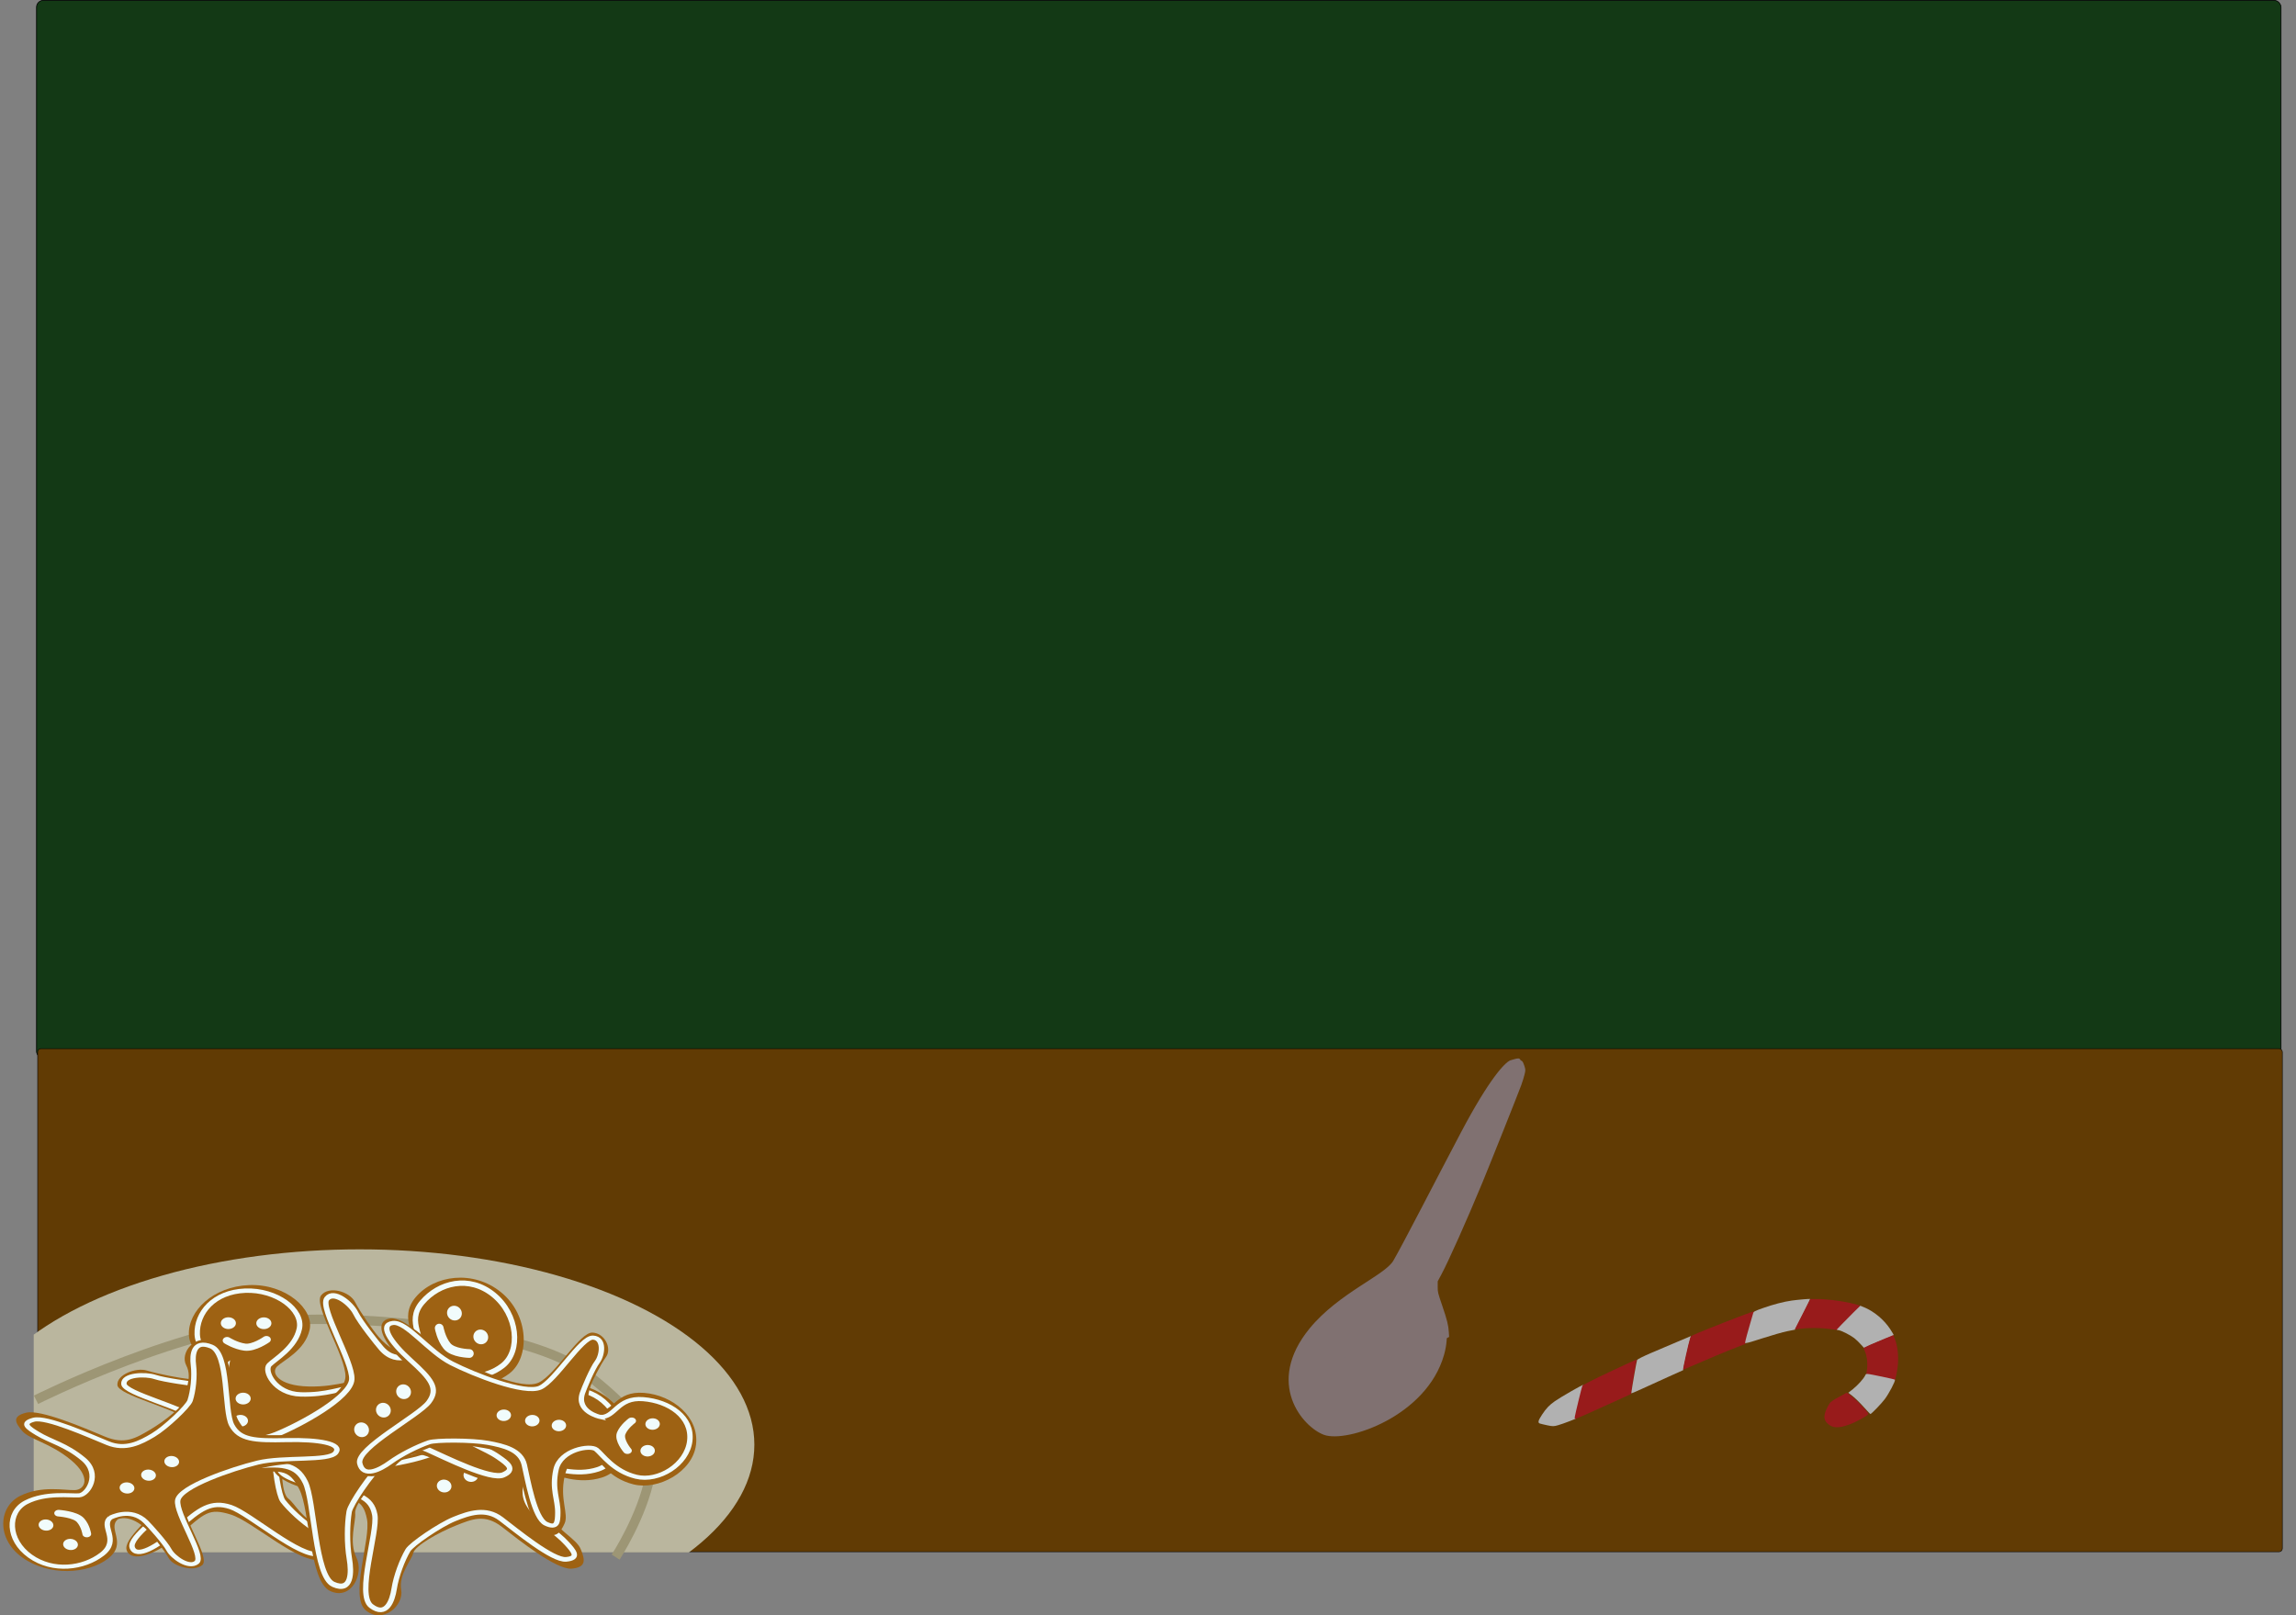 <?xml version="1.0" encoding="UTF-8" standalone="no"?>
<!-- Created with Inkscape (http://www.inkscape.org/) -->

<svg
   width="260.223mm"
   height="183.123mm"
   viewBox="0 0 260.223 183.123"
   version="1.1"
   id="svg1"
   xml:space="preserve"
   sodipodi:docname="background.svg"
   inkscape:version="1.4 (86a8ad7, 2024-10-11)"
   xmlns:inkscape="http://www.inkscape.org/namespaces/inkscape"
   xmlns:sodipodi="http://sodipodi.sourceforge.net/DTD/sodipodi-0.dtd"
   xmlns="http://www.w3.org/2000/svg"
   xmlns:svg="http://www.w3.org/2000/svg"><rect x="0" y="0" width="260.223" height="183.123" fill="#808080" stroke="none"/><sodipodi:namedview
     id="namedview1"
     pagecolor="#ffffff"
     bordercolor="#666666"
     borderopacity="1.0"
     inkscape:showpageshadow="2"
     inkscape:pageopacity="0.0"
     inkscape:pagecheckerboard="0"
     inkscape:deskcolor="#d1d1d1"
     inkscape:document-units="mm"
     inkscape:zoom="0.42347667"
     inkscape:cx="400.25818"
     inkscape:cy="369.55991"
     inkscape:window-width="1920"
     inkscape:window-height="1009"
     inkscape:window-x="-8"
     inkscape:window-y="-8"
     inkscape:window-maximized="1"
     inkscape:current-layer="g2" /><defs
     id="defs1"><clipPath
       clipPathUnits="userSpaceOnUse"
       id="clipPath119"><rect
         style="opacity:1;fill:#bab69e;fill-opacity:1;stroke:none;stroke-width:0.665;stroke-linecap:round;stroke-dasharray:none;stroke-opacity:1"
         id="rect120"
         width="255.468"
         height="176.185"
         x="19.733"
         y="16.561"
         ry="1.136" /></clipPath></defs><g
     id="layer1"
     style="display:inline"
     transform="translate(-15.913,-16.788)"><g
       id="g2"
       style="display:inline"><rect
         style="opacity:1;fill:#133915;fill-opacity:1;stroke:#000000;stroke-width:0.083;stroke-linecap:round"
         id="rect1"
         width="254.384"
         height="119.927"
         x="20.054"
         y="16.83"
         ry="0.776" /><rect
         style="display:inline;fill:#613b04;fill-opacity:1;stroke:#000000;stroke-width:0.057;stroke-linecap:round"
         id="rect1-1"
         width="254.41"
         height="57.04"
         x="20.18"
         y="135.673"
         ry="0.369" /><g
         id="g107"
         transform="matrix(-0.389,0.764,-0.921,-0.323,390.257,156.457)"><path
           style="fill:#b1b1b1;fill-opacity:1;stroke:none;stroke-width:0.088"
           d="m 100.712,174.143 c -0.956,-0.096 -1.49,-0.243 -2.235,-0.616 -0.747,-0.373 -3.367,-2.037 -3.3,-2.096 0.016,-0.014 0.743,-0.173 1.615,-0.352 0.872,-0.179 1.896,-0.403 2.275,-0.499 l 0.689,-0.173 0.61,0.541 c 0.336,0.298 0.781,0.731 0.99,0.964 0.343,0.381 0.39,0.49 0.485,1.114 0.058,0.38 0.105,0.776 0.105,0.88 -7.9e-4,0.275 -0.296,0.332 -1.234,0.237 z"
           id="path98" /><path
           style="fill:#981b1b;fill-opacity:1;stroke:none;stroke-width:0.088"
           d="m 93.463,170.198 c -0.931,-0.701 -2.184,-1.663 -2.784,-2.139 l -1.091,-0.865 1.157,-0.299 c 0.636,-0.165 1.671,-0.446 2.3,-0.626 l 1.143,-0.327 1.764,1.388 c 2.464,1.939 3.843,3.06 3.862,3.139 0.009,0.037 -0.103,0.1 -0.248,0.139 -0.46,0.126 -4.098,0.865 -4.257,0.865 -0.084,0 -0.914,-0.573 -1.846,-1.274 z"
           id="path99" /><path
           style="fill:#b1b1b1;fill-opacity:1;stroke:none;stroke-width:0.088"
           d="m 88.18,166.063 c -0.703,-0.584 -1.869,-1.56 -2.593,-2.17 l -1.316,-1.109 1.58,-0.329 c 0.869,-0.181 1.911,-0.407 2.315,-0.503 l 0.735,-0.174 1.561,1.246 c 0.859,0.685 2.044,1.623 2.634,2.083 0.59,0.46 1.043,0.846 1.007,0.858 -0.661,0.211 -4.325,1.167 -4.46,1.164 -0.105,-0.002 -0.747,-0.47 -1.464,-1.066 z"
           id="path100" /><path
           style="fill:#981b1b;fill-opacity:1;stroke:none;stroke-width:0.088"
           d="m 82.629,161.4 c -2.16,-1.897 -4.285,-3.84 -4.244,-3.881 0.019,-0.019 0.643,-0.134 1.387,-0.256 0.744,-0.122 1.743,-0.303 2.22,-0.402 l 0.866,-0.18 0.767,0.695 c 0.981,0.889 2.961,2.572 4.222,3.59 0.54,0.436 0.985,0.815 0.988,0.843 0.007,0.058 -3.706,0.878 -4.255,0.94 -0.366,0.041 -0.372,0.037 -1.951,-1.349 z"
           id="path101" /><path
           style="fill:#b1b1b1;fill-opacity:1;stroke:none;stroke-width:0.088"
           d="m 77.536,156.723 c -0.895,-0.866 -1.696,-1.809 -2.189,-2.579 -0.349,-0.545 -1.019,-1.755 -1.019,-1.839 0,-0.032 1.021,-0.058 2.268,-0.058 l 2.268,5.3e-4 0.529,0.72 c 0.291,0.396 1.194,1.403 2.008,2.239 1.154,1.185 1.444,1.529 1.321,1.564 -0.299,0.086 -1.571,0.32 -2.712,0.499 -0.63,0.099 -1.253,0.201 -1.385,0.228 -0.209,0.042 -0.347,-0.056 -1.089,-0.773 z"
           id="path102" /><path
           style="fill:#981b1b;fill-opacity:1;stroke:none;stroke-width:0.088"
           d="m 74.136,151.827 c -0.532,-1.204 -1.04,-3.232 -1.138,-4.544 -0.043,-0.575 -0.032,-0.64 0.096,-0.591 0.358,0.137 3.023,0.92 3.46,1.017 l 0.486,0.107 0.229,0.947 c 0.225,0.93 0.774,2.23 1.31,3.101 l 0.262,0.427 h -2.25 -2.25 z"
           id="path103" /><path
           style="fill:#b1b1b1;fill-opacity:1;stroke:none;stroke-width:0.088"
           d="m 76.09,147.643 c -0.509,-0.138 -1.419,-0.406 -2.023,-0.595 l -1.098,-0.344 0.025,-0.433 c 0.073,-1.29 0.681,-2.779 1.605,-3.935 0.3,-0.375 0.57,-0.682 0.6,-0.681 0.03,8e-4 0.51,0.401 1.067,0.889 0.557,0.488 1.201,1.026 1.431,1.195 0.23,0.169 0.418,0.32 0.418,0.334 0,0.014 -0.139,0.256 -0.308,0.538 -0.17,0.282 -0.389,0.726 -0.487,0.989 -0.21,0.56 -0.386,1.712 -0.316,2.063 0.027,0.135 0.04,0.243 0.029,0.239 -0.011,-0.004 -0.436,-0.12 -0.945,-0.258 z"
           id="path104" /><path
           style="fill:#981b1b;fill-opacity:1;stroke:none;stroke-width:0.088"
           d="m 77.465,143.609 c -0.346,-0.277 -0.993,-0.82 -1.439,-1.208 l -0.81,-0.705 0.374,-0.333 c 0.93,-0.828 2.573,-1.629 4.096,-1.995 1.253,-0.302 1.162,-0.3 1.219,-0.028 0.134,0.642 0.498,3.04 0.467,3.072 -0.02,0.02 -0.27,0.097 -0.556,0.171 -0.741,0.192 -1.736,0.706 -2.233,1.153 -0.235,0.211 -0.441,0.382 -0.458,0.38 -0.017,-0.002 -0.314,-0.23 -0.66,-0.507 z"
           id="path105" /><path
           style="fill:#b1b1b1;fill-opacity:1;stroke:none;stroke-width:0.088"
           d="m 83.794,143.045 c -0.692,-0.297 -1.733,-0.555 -2.241,-0.555 -0.344,0 -0.294,0.153 -0.623,-1.881 -0.124,-0.768 -0.201,-1.422 -0.17,-1.454 0.131,-0.132 2.029,-0.112 2.893,0.03 0.736,0.121 2.387,0.584 2.505,0.703 0.017,0.017 -0.252,0.511 -0.598,1.096 -0.346,0.586 -0.736,1.353 -0.866,1.705 l -0.236,0.641 z"
           id="path106" /><path
           style="fill:#981b1b;fill-opacity:1;stroke:none;stroke-width:0.333"
           d="m 326.622,546.08 c -0.807,-0.149 -2.49,-1.052 -4.27,-2.29 -1.616,-1.125 -3.08,-2.092 -3.254,-2.15 -0.982,-0.327 5.313,-12.919 6.459,-12.919 0.965,0 5.788,3.215 8.06,5.373 3.786,3.596 4.594,5.948 3.077,8.956 -1.005,1.993 -2.87,2.927 -6.248,3.127 -1.371,0.081 -3.091,0.037 -3.824,-0.098 z"
           id="path107"
           transform="scale(0.265)" /></g><g
         id="g115"
         transform="translate(-0.321)"><path
           style="display:inline;fill:#613b04;fill-opacity:1;stroke:none;stroke-width:0.265px;stroke-linecap:butt;stroke-linejoin:miter;stroke-opacity:0.413"
           d="m 181.737,142.425 c 0,0 -7.576,16.297 -9.25,17.707 -1.674,1.409 -7.752,5.197 -8.809,6.607 -1.057,1.409 -1.938,3.083 -1.938,3.083 l 3.171,0.088 c 0,0 2.026,-3.612 4.405,-5.197 2.378,-1.586 5.462,-4.933 7.312,-9.162 1.85,-4.228 6.519,-13.126 6.519,-13.126 z"
           id="path127" /><path
           style="fill:#807171;fill-opacity:1;stroke:none;stroke-width:0.336px;stroke-linecap:butt;stroke-linejoin:miter;stroke-opacity:1"
           d="m 187.405,137.002 c -0.616,0.247 -2.385,2.103 -5.575,8.141 -2.858,5.411 -6.404,12.356 -7.675,14.564 -0.959,1.667 -6.181,3.656 -9.477,7.666 -5.137,6.252 -0.77,11.213 1.618,12.084 2.606,0.95 11.622,-2.103 13.601,-9.063 1.318,-4.636 -1.952,-7.039 -0.765,-8.991 0.718,-1.18 3.789,-8.026 6.329,-14.447 2.461,-6.222 3.576,-8.628 3.348,-9.3 -0.338,-0.999 -0.177,-1.02 -1.405,-0.655 z"
           id="path108" /><path
           style="fill:#807171;fill-opacity:1;stroke:none;stroke-width:0.235"
           d="m 641.898,644.813 c -7.316,-0.983 -15.577,-3.335 -22.189,-6.317 l -1.118,-0.504 1.183,-1.753 c 1.538,-2.279 4.26,-5.54 6.538,-7.833 4.428,-4.457 9.327,-8.235 18.567,-14.322 7.434,-4.897 11.282,-7.718 12.403,-9.094 1.276,-1.566 4.555,-7.647 17.102,-31.719 13.924,-26.713 16.375,-31.283 20.201,-37.669 5.647,-9.424 10.804,-16.162 13.398,-17.503 0.391,-0.202 1.417,-0.545 2.28,-0.762 1.491,-0.375 1.593,-0.373 2.035,0.027 0.256,0.232 0.685,1.158 0.953,2.058 0.473,1.59 0.476,1.688 0.09,3.435 -0.219,0.989 -0.876,3.123 -1.46,4.741 -1.171,3.246 -13.433,34.005 -16.628,41.711 -6.77,16.331 -14.374,33.368 -17.529,39.277 l -1.571,2.943 0.002,2.354 c 0.002,2.326 0.025,2.422 1.925,8.005 2.1,6.171 2.647,8.374 2.835,11.424 l 0.124,2.007 -3.738,1.806 c -8.108,3.917 -16.26,6.585 -23.191,7.59 -2.729,0.396 -9.591,0.451 -12.212,0.099 z"
           id="path112"
           transform="scale(0.265)" /></g><ellipse
         style="display:inline;opacity:1;fill:#bab69e;fill-opacity:1;stroke:none;stroke-width:0.54;stroke-linecap:round;stroke-dasharray:none;stroke-opacity:1"
         id="path119"
         cx="56.685"
         cy="177.902"
         rx="44.725"
         ry="26.91"
         clip-path="url(#clipPath119)"
         transform="matrix(1,0,0,0.823,0,34.159)" /><path
         style="fill:none;stroke:#9d9675;stroke-width:1.065;stroke-linecap:butt;stroke-linejoin:miter;stroke-dasharray:none;stroke-opacity:1"
         d="m 19.997,175.48 c 0,0 17.178,-8.633 29.511,-9.074 12.333,-0.44 27.661,2.026 32.594,5.902 4.933,3.876 8.369,7.224 7.488,11.804 -0.881,4.581 -3.902,9.204 -3.902,9.204"
         id="path123" /><g
         id="g122-8-2-1-8"
         transform="matrix(-0.693,-0.545,0.721,-0.524,-74.95,304.286)"
         style="display:inline"><g
           id="g123"
           transform="translate(-1.121,3.069)"><g
             id="g122"
             transform="matrix(-0.693,0.721,-0.778,-0.747,212.109,306.308)"
             style="display:inline"><path
               style="fill:#9e6213;fill-opacity:1;stroke:none;stroke-width:0.302px;stroke-linecap:butt;stroke-linejoin:miter;stroke-opacity:1"
               d="m 38.798,177.713 c -0.105,-1.877 -3.368,-1.636 -3.473,-4.909 -0.105,-3.272 2.736,-6.689 6.841,-6.882 4.105,-0.193 7.367,3.32 6.841,6.208 -0.526,2.887 -2.947,4.235 -3.684,5.101 -0.737,0.866 0.105,2.695 3.578,2.791 3.473,0.096 5.473,-1.251 6.946,-0.962 1.473,0.289 2.421,0.674 1.684,2.214 -0.737,1.54 -6.21,3.176 -8.736,3.946 -2.526,0.77 -2.631,2.406 -2.842,4.427 -0.21,2.021 -0.105,5.294 0.631,5.967 0.737,0.674 1.579,2.887 3.473,3.657 1.894,0.77 2.842,4.042 0.316,4.812 -2.526,0.77 -7.788,-5.294 -10.314,-6.256 -2.526,-0.962 -2.947,-0.192 -5.789,2.791 -2.842,2.984 -5.473,3.85 -5.999,2.214 -0.526,-1.636 3.052,-4.716 4.631,-7.796 1.579,-3.08 3.999,-8.47 2.526,-10.202 -1.473,-1.732 -8.104,-3.561 -8.209,-5.005 -0.105,-1.444 2.105,-2.502 3.368,-2.021 1.263,0.481 3.796,1.058 4.631,1.155 3.315,0.385 3.578,-1.251 3.578,-1.251 z"
               id="path120" /><path
               style="display:inline;fill:none;fill-opacity:1;stroke:#f1fcfc;stroke-width:0.611;stroke-linecap:butt;stroke-linejoin:miter;stroke-dasharray:none;stroke-opacity:1"
               d="m 39.562,177.249 c -0.091,-1.711 -3.202,-1.492 -3.293,-4.476 -0.091,-2.984 1.883,-5.895 5.433,-6.071 3.55,-0.176 6.595,2.654 6.14,5.286 -0.455,2.633 -2.772,4.236 -3.409,5.026 -0.637,0.79 0.575,4.023 3.578,4.11 3.004,0.088 4.418,-0.841 6.399,-1.088 1.294,-0.161 2.4,-0.278 1.763,1.127 -0.637,1.404 -6.167,2.914 -8.351,3.616 -2.185,0.702 -2.512,2.699 -2.694,4.542 -0.182,1.843 0.372,5.887 0.836,6.62 0.769,1.216 2.216,2.876 3.583,3.961 1.217,0.967 2.773,2.675 0.589,3.378 -2.185,0.702 -7.92,-5.621 -10.104,-6.499 -2.185,-0.878 -3.47,0.209 -5.927,2.93 -2.458,2.721 -4.759,4.208 -5.215,2.716 -0.455,-1.492 3.692,-4.613 5.057,-7.422 1.365,-2.808 3.485,-8.854 2.211,-10.434 -1.274,-1.58 -8.114,-3.584 -8.205,-4.9 -0.091,-1.316 2.426,-1.416 3.518,-0.977 1.092,0.439 4.107,0.939 4.829,1.027 2.867,0.351 3.264,-2.474 3.264,-2.474 z"
               id="path120-0" /><ellipse
               style="opacity:1;fill:#f1fcfc;fill-opacity:1;stroke:none;stroke-width:0.822;stroke-linecap:round;stroke-dasharray:none;stroke-opacity:1"
               id="path121"
               cx="39.798"
               cy="171.215"
               rx="0.856"
               ry="0.817" /><ellipse
               style="display:inline;fill:#f1fcfc;fill-opacity:1;stroke:none;stroke-width:0.822;stroke-linecap:round;stroke-dasharray:none;stroke-opacity:1"
               id="path121-3"
               cx="41.468"
               cy="181.701"
               rx="0.856"
               ry="0.817" /><ellipse
               style="display:inline;fill:#f1fcfc;fill-opacity:1;stroke:none;stroke-width:0.822;stroke-linecap:round;stroke-dasharray:none;stroke-opacity:1"
               id="path121-3-8"
               cx="41.161"
               cy="184.788"
               rx="0.856"
               ry="0.817" /><ellipse
               style="display:inline;fill:#f1fcfc;fill-opacity:1;stroke:none;stroke-width:0.822;stroke-linecap:round;stroke-dasharray:none;stroke-opacity:1"
               id="path121-3-8-6"
               cx="40.809"
               cy="188.095"
               rx="0.856"
               ry="0.817" /><ellipse
               style="display:inline;fill:#f1fcfc;fill-opacity:1;stroke:none;stroke-width:0.822;stroke-linecap:round;stroke-dasharray:none;stroke-opacity:1"
               id="path121-7"
               cx="43.821"
               cy="171.228"
               rx="0.856"
               ry="0.817" /><path
               style="fill:none;stroke:#f1fcfc;stroke-width:0.988;stroke-linecap:round;stroke-linejoin:miter;stroke-dasharray:none;stroke-opacity:1"
               d="m 39.649,173.631 c 0,0 0.967,0.749 2.009,0.919 1.042,0.17 2.456,-1.055 2.456,-1.055"
               id="path122" /></g><g
             id="g122-8"
             transform="matrix(-1.061,-0.309,0.175,-1.024,27.147,413.029)"
             style="display:inline"><path
               style="fill:#9e6213;fill-opacity:1;stroke:none;stroke-width:0.302px;stroke-linecap:butt;stroke-linejoin:miter;stroke-opacity:1"
               d="m 38.798,177.713 c -0.105,-1.877 -3.368,-1.636 -3.473,-4.909 -0.105,-3.272 2.736,-6.689 6.841,-6.882 4.105,-0.193 7.367,3.32 6.841,6.208 -0.526,2.887 -2.947,4.235 -3.684,5.101 -0.737,0.866 0.105,2.695 3.578,2.791 3.473,0.096 5.473,-1.251 6.946,-0.962 1.473,0.289 2.421,0.674 1.684,2.214 -0.737,1.54 -6.21,3.176 -8.736,3.946 -2.526,0.77 -2.631,2.406 -2.842,4.427 -0.21,2.021 -0.105,5.294 0.631,5.967 0.737,0.674 1.579,2.887 3.473,3.657 1.894,0.77 2.842,4.042 0.316,4.812 -2.526,0.77 -7.788,-5.294 -10.314,-6.256 -2.526,-0.962 -2.947,-0.192 -5.789,2.791 -2.842,2.984 -5.473,3.85 -5.999,2.214 -0.526,-1.636 3.052,-4.716 4.631,-7.796 1.579,-3.08 3.999,-8.47 2.526,-10.202 -1.473,-1.732 -8.104,-3.561 -8.209,-5.005 -0.105,-1.444 2.105,-2.502 3.368,-2.021 1.263,0.481 3.796,1.058 4.631,1.155 3.315,0.385 3.578,-1.251 3.578,-1.251 z"
               id="path120-01" /><path
               style="display:inline;fill:none;fill-opacity:1;stroke:#f1fcfc;stroke-width:0.611;stroke-linecap:butt;stroke-linejoin:miter;stroke-dasharray:none;stroke-opacity:1"
               d="m 39.562,177.249 c -0.091,-1.711 -3.202,-1.492 -3.293,-4.476 -0.091,-2.984 1.883,-5.895 5.433,-6.071 3.55,-0.176 6.595,2.654 6.14,5.286 -0.455,2.633 -2.772,4.236 -3.409,5.026 -0.637,0.79 0.575,4.023 3.578,4.11 3.004,0.088 4.418,-0.841 6.399,-1.088 1.294,-0.161 2.4,-0.278 1.763,1.127 -0.637,1.404 -6.167,2.914 -8.351,3.616 -2.185,0.702 -2.512,2.699 -2.694,4.542 -0.182,1.843 0.372,5.887 0.836,6.62 0.769,1.216 2.216,2.876 3.583,3.961 1.217,0.967 2.773,2.675 0.589,3.378 -2.185,0.702 -7.92,-5.621 -10.104,-6.499 -2.185,-0.878 -3.47,0.209 -5.927,2.93 -2.458,2.721 -4.759,4.208 -5.215,2.716 -0.455,-1.492 3.692,-4.613 5.057,-7.422 1.365,-2.808 3.485,-8.854 2.211,-10.434 -1.274,-1.58 -8.114,-3.584 -8.205,-4.9 -0.091,-1.316 2.426,-1.416 3.518,-0.977 1.092,0.439 4.107,0.939 4.829,1.027 2.867,0.351 3.264,-2.474 3.264,-2.474 z"
               id="path120-0-2" /><ellipse
               style="opacity:1;fill:#f1fcfc;fill-opacity:1;stroke:none;stroke-width:0.822;stroke-linecap:round;stroke-dasharray:none;stroke-opacity:1"
               id="path121-5"
               cx="39.798"
               cy="171.215"
               rx="0.856"
               ry="0.817" /><ellipse
               style="display:inline;fill:#f1fcfc;fill-opacity:1;stroke:none;stroke-width:0.822;stroke-linecap:round;stroke-dasharray:none;stroke-opacity:1"
               id="path121-3-0"
               cx="41.468"
               cy="181.701"
               rx="0.856"
               ry="0.817" /><ellipse
               style="display:inline;fill:#f1fcfc;fill-opacity:1;stroke:none;stroke-width:0.822;stroke-linecap:round;stroke-dasharray:none;stroke-opacity:1"
               id="path121-3-8-9"
               cx="41.161"
               cy="184.788"
               rx="0.856"
               ry="0.817" /><ellipse
               style="display:inline;fill:#f1fcfc;fill-opacity:1;stroke:none;stroke-width:0.822;stroke-linecap:round;stroke-dasharray:none;stroke-opacity:1"
               id="path121-3-8-6-4"
               cx="40.809"
               cy="188.095"
               rx="0.856"
               ry="0.817" /><ellipse
               style="display:inline;fill:#f1fcfc;fill-opacity:1;stroke:none;stroke-width:0.822;stroke-linecap:round;stroke-dasharray:none;stroke-opacity:1"
               id="path121-7-7"
               cx="43.821"
               cy="171.228"
               rx="0.856"
               ry="0.817" /><path
               style="fill:none;stroke:#f1fcfc;stroke-width:0.988;stroke-linecap:round;stroke-linejoin:miter;stroke-dasharray:none;stroke-opacity:1"
               d="m 39.649,173.631 c 0,0 0.967,0.749 2.009,0.919 1.042,0.17 2.456,-1.055 2.456,-1.055"
               id="path122-8" /></g><g
             id="g122-8-2"
             transform="matrix(-1.153,-0.076,-0.246,-1.163,122.657,428.765)"
             style="display:inline"><path
               style="fill:#9e6213;fill-opacity:1;stroke:none;stroke-width:0.302px;stroke-linecap:butt;stroke-linejoin:miter;stroke-opacity:1"
               d="m 38.798,177.713 c -0.105,-1.877 -3.368,-1.636 -3.473,-4.909 -0.105,-3.272 2.736,-6.689 6.841,-6.882 4.105,-0.193 7.367,3.32 6.841,6.208 -0.526,2.887 -2.947,4.235 -3.684,5.101 -0.737,0.866 0.105,2.695 3.578,2.791 3.473,0.096 5.473,-1.251 6.946,-0.962 1.473,0.289 2.421,0.674 1.684,2.214 -0.737,1.54 -6.21,3.176 -8.736,3.946 -2.526,0.77 -2.631,2.406 -2.842,4.427 -0.21,2.021 -0.105,5.294 0.631,5.967 0.737,0.674 1.579,2.887 3.473,3.657 1.894,0.77 2.842,4.042 0.316,4.812 -2.526,0.77 -7.788,-5.294 -10.314,-6.256 -2.526,-0.962 -2.947,-0.192 -5.789,2.791 -2.842,2.984 -5.473,3.85 -5.999,2.214 -0.526,-1.636 3.052,-4.716 4.631,-7.796 1.579,-3.08 3.999,-8.47 2.526,-10.202 -1.473,-1.732 -8.104,-3.561 -8.209,-5.005 -0.105,-1.444 2.105,-2.502 3.368,-2.021 1.263,0.481 3.796,1.058 4.631,1.155 3.315,0.385 3.578,-1.251 3.578,-1.251 z"
               id="path120-01-0" /><path
               style="display:inline;fill:none;fill-opacity:1;stroke:#f1fcfc;stroke-width:0.611;stroke-linecap:butt;stroke-linejoin:miter;stroke-dasharray:none;stroke-opacity:1"
               d="m 39.562,177.249 c -0.091,-1.711 -3.202,-1.492 -3.293,-4.476 -0.091,-2.984 1.883,-5.895 5.433,-6.071 3.55,-0.176 6.595,2.654 6.14,5.286 -0.455,2.633 -2.772,4.236 -3.409,5.026 -0.637,0.79 0.575,4.023 3.578,4.11 3.004,0.088 4.418,-0.841 6.399,-1.088 1.294,-0.161 2.4,-0.278 1.763,1.127 -0.637,1.404 -6.167,2.914 -8.351,3.616 -2.185,0.702 -2.512,2.699 -2.694,4.542 -0.182,1.843 0.372,5.887 0.836,6.62 0.769,1.216 2.216,2.876 3.583,3.961 1.217,0.967 2.773,2.675 0.589,3.378 -2.185,0.702 -7.92,-5.621 -10.104,-6.499 -2.185,-0.878 -3.47,0.209 -5.927,2.93 -2.458,2.721 -4.759,4.208 -5.215,2.716 -0.455,-1.492 3.692,-4.613 5.057,-7.422 1.365,-2.808 3.485,-8.854 2.211,-10.434 -1.274,-1.58 -8.114,-3.584 -8.205,-4.9 -0.091,-1.316 2.426,-1.416 3.518,-0.977 1.092,0.439 4.107,0.939 4.829,1.027 2.867,0.351 3.264,-2.474 3.264,-2.474 z"
               id="path120-0-2-1" /><ellipse
               style="opacity:1;fill:#f1fcfc;fill-opacity:1;stroke:none;stroke-width:0.822;stroke-linecap:round;stroke-dasharray:none;stroke-opacity:1"
               id="path121-5-6"
               cx="39.798"
               cy="171.215"
               rx="0.856"
               ry="0.817" /><ellipse
               style="display:inline;fill:#f1fcfc;fill-opacity:1;stroke:none;stroke-width:0.822;stroke-linecap:round;stroke-dasharray:none;stroke-opacity:1"
               id="path121-3-0-4"
               cx="41.468"
               cy="181.701"
               rx="0.856"
               ry="0.817" /><ellipse
               style="display:inline;fill:#f1fcfc;fill-opacity:1;stroke:none;stroke-width:0.822;stroke-linecap:round;stroke-dasharray:none;stroke-opacity:1"
               id="path121-3-8-9-0"
               cx="41.161"
               cy="184.788"
               rx="0.856"
               ry="0.817" /><ellipse
               style="display:inline;fill:#f1fcfc;fill-opacity:1;stroke:none;stroke-width:0.822;stroke-linecap:round;stroke-dasharray:none;stroke-opacity:1"
               id="path121-3-8-6-4-6"
               cx="40.809"
               cy="188.095"
               rx="0.856"
               ry="0.817" /><ellipse
               style="display:inline;fill:#f1fcfc;fill-opacity:1;stroke:none;stroke-width:0.822;stroke-linecap:round;stroke-dasharray:none;stroke-opacity:1"
               id="path121-7-7-1"
               cx="43.821"
               cy="171.228"
               rx="0.856"
               ry="0.817" /><path
               style="fill:none;stroke:#f1fcfc;stroke-width:0.988;stroke-linecap:round;stroke-linejoin:miter;stroke-dasharray:none;stroke-opacity:1"
               d="m 39.649,173.631 c 0,0 0.967,0.749 2.009,0.919 1.042,0.17 2.456,-1.055 2.456,-1.055"
               id="path122-8-8" /></g><g
             id="g122-8-2-1"
             transform="matrix(-0.623,-0.789,0.786,-0.619,-102.689,368.664)"
             style="display:inline"><path
               style="fill:#9e6213;fill-opacity:1;stroke:none;stroke-width:0.302px;stroke-linecap:butt;stroke-linejoin:miter;stroke-opacity:1"
               d="m 38.798,177.713 c -0.105,-1.877 -3.368,-1.636 -3.473,-4.909 -0.105,-3.272 2.736,-6.689 6.841,-6.882 4.105,-0.193 7.367,3.32 6.841,6.208 -0.526,2.887 -2.947,4.235 -3.684,5.101 -0.737,0.866 0.105,2.695 3.578,2.791 3.473,0.096 5.473,-1.251 6.946,-0.962 1.473,0.289 2.421,0.674 1.684,2.214 -0.737,1.54 -6.21,3.176 -8.736,3.946 -2.526,0.77 -2.631,2.406 -2.842,4.427 -0.21,2.021 -0.105,5.294 0.631,5.967 0.737,0.674 1.579,2.887 3.473,3.657 1.894,0.77 2.842,4.042 0.316,4.812 -2.526,0.77 -7.788,-5.294 -10.314,-6.256 -2.526,-0.962 -2.947,-0.192 -5.789,2.791 -2.842,2.984 -5.473,3.85 -5.999,2.214 -0.526,-1.636 3.052,-4.716 4.631,-7.796 1.579,-3.08 3.999,-8.47 2.526,-10.202 -1.473,-1.732 -8.104,-3.561 -8.209,-5.005 -0.105,-1.444 2.105,-2.502 3.368,-2.021 1.263,0.481 3.796,1.058 4.631,1.155 3.315,0.385 3.578,-1.251 3.578,-1.251 z"
               id="path120-01-0-4" /><path
               style="display:inline;fill:none;fill-opacity:1;stroke:#f1fcfc;stroke-width:0.611;stroke-linecap:butt;stroke-linejoin:miter;stroke-dasharray:none;stroke-opacity:1"
               d="m 39.562,177.249 c -0.091,-1.711 -3.202,-1.492 -3.293,-4.476 -0.091,-2.984 1.883,-5.895 5.433,-6.071 3.55,-0.176 6.595,2.654 6.14,5.286 -0.455,2.633 -2.772,4.236 -3.409,5.026 -0.637,0.79 0.575,4.023 3.578,4.11 3.004,0.088 4.418,-0.841 6.399,-1.088 1.294,-0.161 2.4,-0.278 1.763,1.127 -0.637,1.404 -6.167,2.914 -8.351,3.616 -2.185,0.702 -2.512,2.699 -2.694,4.542 -0.182,1.843 0.372,5.887 0.836,6.62 0.769,1.216 2.216,2.876 3.583,3.961 1.217,0.967 2.773,2.675 0.589,3.378 -2.185,0.702 -7.92,-5.621 -10.104,-6.499 -2.185,-0.878 -3.47,0.209 -5.927,2.93 -2.458,2.721 -4.759,4.208 -5.215,2.716 -0.455,-1.492 3.692,-4.613 5.057,-7.422 1.365,-2.808 3.485,-8.854 2.211,-10.434 -1.274,-1.58 -8.114,-3.584 -8.205,-4.9 -0.091,-1.316 2.426,-1.416 3.518,-0.977 1.092,0.439 4.107,0.939 4.829,1.027 2.867,0.351 3.264,-2.474 3.264,-2.474 z"
               id="path120-0-2-1-3" /><ellipse
               style="opacity:1;fill:#f1fcfc;fill-opacity:1;stroke:none;stroke-width:0.822;stroke-linecap:round;stroke-dasharray:none;stroke-opacity:1"
               id="path121-5-6-9"
               cx="39.798"
               cy="171.215"
               rx="0.856"
               ry="0.817" /><ellipse
               style="display:inline;fill:#f1fcfc;fill-opacity:1;stroke:none;stroke-width:0.822;stroke-linecap:round;stroke-dasharray:none;stroke-opacity:1"
               id="path121-3-0-4-8"
               cx="41.468"
               cy="181.701"
               rx="0.856"
               ry="0.817" /><ellipse
               style="display:inline;fill:#f1fcfc;fill-opacity:1;stroke:none;stroke-width:0.822;stroke-linecap:round;stroke-dasharray:none;stroke-opacity:1"
               id="path121-3-8-9-0-8"
               cx="41.161"
               cy="184.788"
               rx="0.856"
               ry="0.817" /><ellipse
               style="display:inline;fill:#f1fcfc;fill-opacity:1;stroke:none;stroke-width:0.822;stroke-linecap:round;stroke-dasharray:none;stroke-opacity:1"
               id="path121-3-8-6-4-6-0"
               cx="40.809"
               cy="188.095"
               rx="0.856"
               ry="0.817" /><ellipse
               style="display:inline;fill:#f1fcfc;fill-opacity:1;stroke:none;stroke-width:0.822;stroke-linecap:round;stroke-dasharray:none;stroke-opacity:1"
               id="path121-7-7-1-8"
               cx="43.821"
               cy="171.228"
               rx="0.856"
               ry="0.817" /><path
               style="fill:none;stroke:#f1fcfc;stroke-width:0.988;stroke-linecap:round;stroke-linejoin:miter;stroke-dasharray:none;stroke-opacity:1"
               d="m 39.649,173.631 c 0,0 0.967,0.749 2.009,0.919 1.042,0.17 2.456,-1.055 2.456,-1.055"
               id="path122-8-8-7" /></g><path
             style="fill:#9e6213;fill-opacity:1;stroke:none;stroke-width:0.302px;stroke-linecap:butt;stroke-linejoin:miter;stroke-opacity:1"
             d="m 38.798,177.713 c -0.105,-1.877 -3.368,-1.636 -3.473,-4.909 -0.105,-3.272 2.736,-6.689 6.841,-6.882 4.105,-0.193 7.367,3.32 6.841,6.208 -0.526,2.887 -2.947,4.235 -3.684,5.101 -0.737,0.866 0.105,2.695 3.578,2.791 3.473,0.096 5.473,-1.251 6.946,-0.962 1.473,0.289 2.421,0.674 1.684,2.214 -0.737,1.54 -6.21,3.176 -8.736,3.946 -2.526,0.77 -2.631,2.406 -2.842,4.427 -0.21,2.021 -0.105,5.294 0.631,5.967 0.737,0.674 1.579,2.887 3.473,3.657 1.894,0.77 2.842,4.042 0.316,4.812 -2.526,0.77 -7.788,-5.294 -10.314,-6.256 -2.526,-0.962 -2.947,-0.192 -5.789,2.791 -2.842,2.984 -5.473,3.85 -5.999,2.214 -0.526,-1.636 3.052,-4.716 4.631,-7.796 1.579,-3.08 3.999,-8.47 2.526,-10.202 -1.473,-1.732 -8.104,-3.561 -8.209,-5.005 -0.105,-1.444 2.105,-2.502 3.368,-2.021 1.263,0.481 3.796,1.058 4.631,1.155 3.315,0.385 3.578,-1.251 3.578,-1.251 z"
             id="path120-01-0-4-3" /><path
             style="display:inline;fill:none;fill-opacity:1;stroke:#f1fcfc;stroke-width:0.611;stroke-linecap:butt;stroke-linejoin:miter;stroke-dasharray:none;stroke-opacity:1"
             d="m 39.562,177.249 c -0.091,-1.711 -3.202,-1.492 -3.293,-4.476 -0.091,-2.984 1.883,-5.895 5.433,-6.071 3.55,-0.176 6.595,2.654 6.14,5.286 -0.455,2.633 -2.772,4.236 -3.409,5.026 -0.637,0.79 0.575,4.023 3.578,4.11 3.004,0.088 4.418,-0.841 6.399,-1.088 1.294,-0.161 2.4,-0.278 1.763,1.127 -0.637,1.404 -6.167,2.914 -8.351,3.616 -2.185,0.702 -2.512,2.699 -2.694,4.542 -0.182,1.843 0.372,5.887 0.836,6.62 0.769,1.216 2.216,2.876 3.583,3.961 1.217,0.967 2.773,2.675 0.589,3.378 -2.185,0.702 -7.92,-5.621 -10.104,-6.499 -2.185,-0.878 -3.47,0.209 -5.927,2.93 -2.458,2.721 -4.759,4.208 -5.215,2.716 -0.455,-1.492 3.692,-4.613 5.057,-7.422 1.365,-2.808 3.485,-8.854 2.211,-10.434 -1.274,-1.58 -8.114,-3.584 -8.205,-4.9 -0.091,-1.316 2.426,-1.416 3.518,-0.977 1.092,0.439 4.107,0.939 4.829,1.027 2.867,0.351 3.264,-2.474 3.264,-2.474 z"
             id="path120-0-2-1-3-7" /><ellipse
             style="opacity:1;fill:#f1fcfc;fill-opacity:1;stroke:none;stroke-width:0.822;stroke-linecap:round;stroke-dasharray:none;stroke-opacity:1"
             id="path121-5-6-9-1"
             cx="39.798"
             cy="171.215"
             rx="0.856"
             ry="0.817" /><ellipse
             style="display:inline;fill:#f1fcfc;fill-opacity:1;stroke:none;stroke-width:0.822;stroke-linecap:round;stroke-dasharray:none;stroke-opacity:1"
             id="path121-3-0-4-8-0"
             cx="41.468"
             cy="181.701"
             rx="0.856"
             ry="0.817" /><ellipse
             style="display:inline;fill:#f1fcfc;fill-opacity:1;stroke:none;stroke-width:0.822;stroke-linecap:round;stroke-dasharray:none;stroke-opacity:1"
             id="path121-3-8-9-0-8-7"
             cx="41.161"
             cy="184.788"
             rx="0.856"
             ry="0.817" /><ellipse
             style="display:inline;fill:#f1fcfc;fill-opacity:1;stroke:none;stroke-width:0.822;stroke-linecap:round;stroke-dasharray:none;stroke-opacity:1"
             id="path121-3-8-6-4-6-0-3"
             cx="40.809"
             cy="188.095"
             rx="0.856"
             ry="0.817" /><ellipse
             style="display:inline;fill:#f1fcfc;fill-opacity:1;stroke:none;stroke-width:0.822;stroke-linecap:round;stroke-dasharray:none;stroke-opacity:1"
             id="path121-7-7-1-8-4"
             cx="43.821"
             cy="171.228"
             rx="0.856"
             ry="0.817" /><path
             style="fill:none;stroke:#f1fcfc;stroke-width:0.988;stroke-linecap:round;stroke-linejoin:miter;stroke-dasharray:none;stroke-opacity:1"
             d="m 39.649,173.631 c 0,0 0.967,0.749 2.009,0.919 1.042,0.17 2.456,-1.055 2.456,-1.055"
             id="path122-8-8-7-9" /></g></g></g></g></svg>

